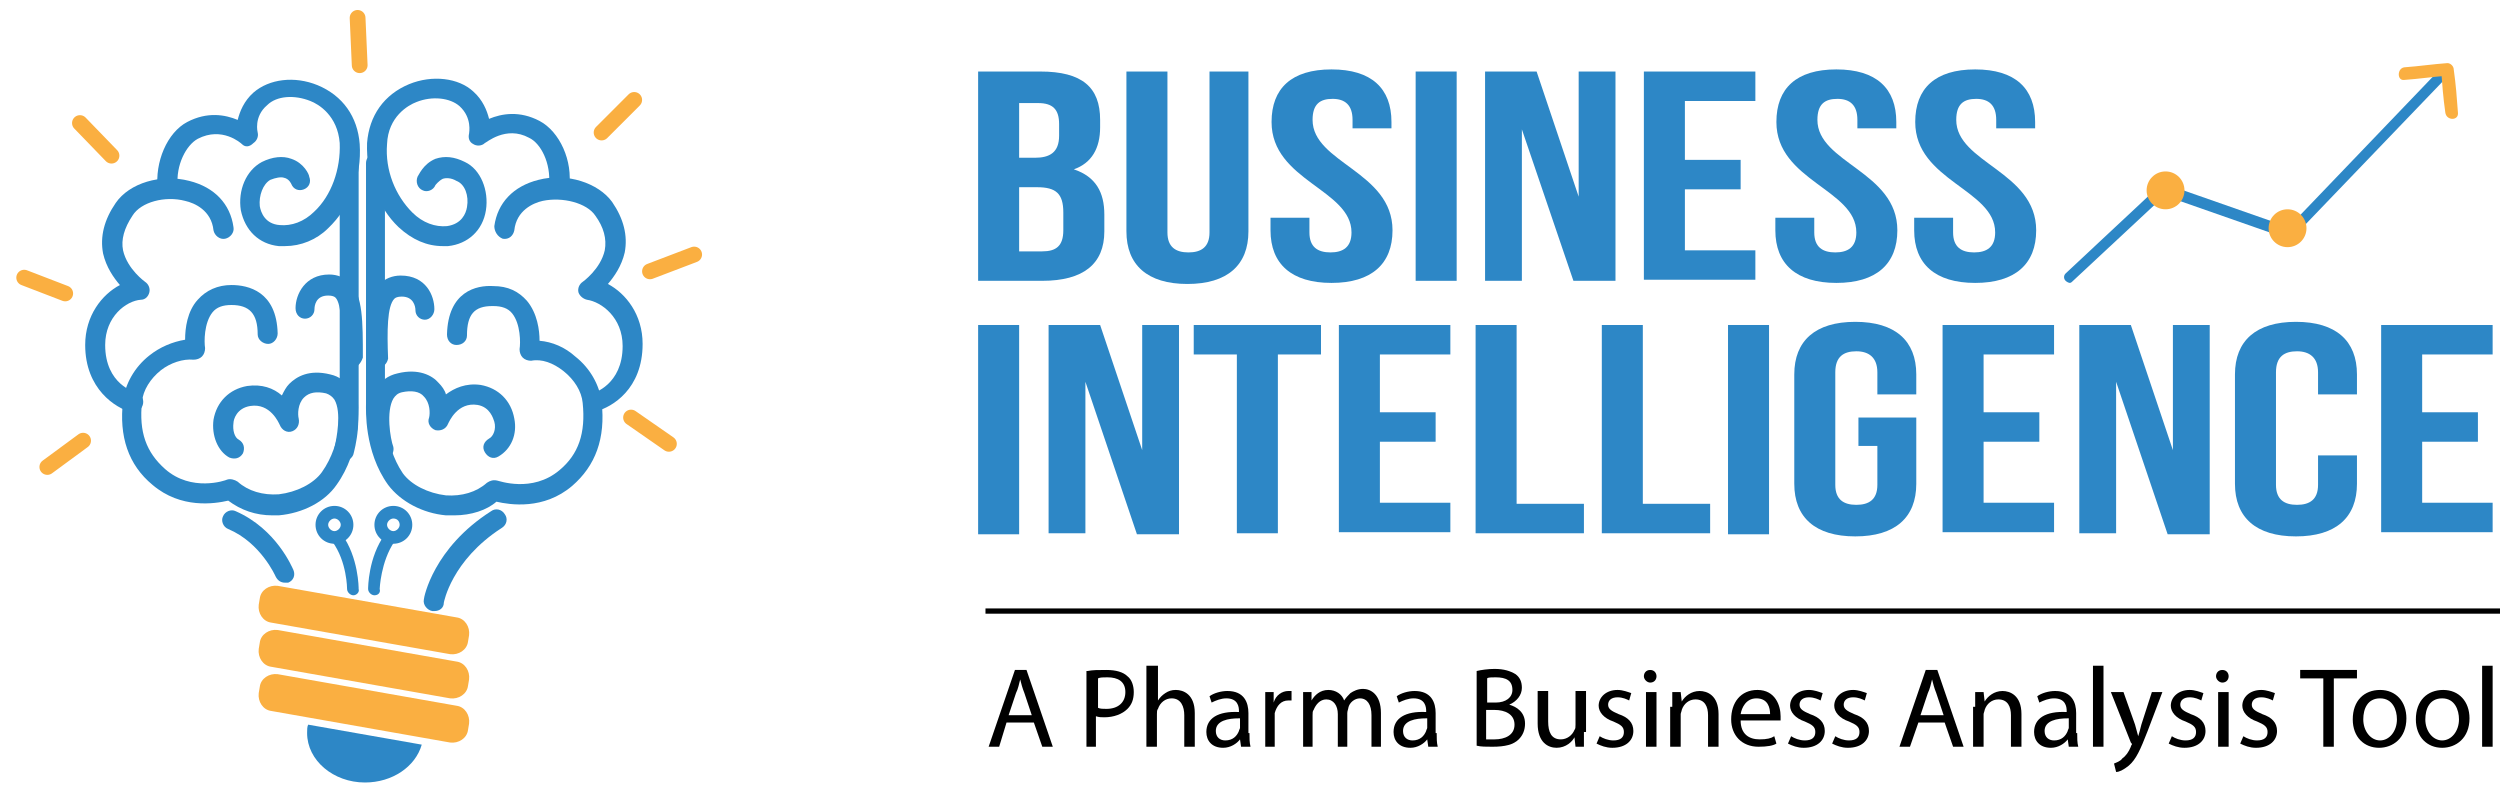 <?xml version="1.0" encoding="utf-8"?>
<!-- Generator: Adobe Illustrator 19.0.0, SVG Export Plug-In . SVG Version: 6.00 Build 0)  -->
<svg version="1.1" id="Layer_1" xmlns="http://www.w3.org/2000/svg" xmlns:xlink="http://www.w3.org/1999/xlink" x="0px" y="0px"
	 viewBox="0 0 237.7 76.1" style="enable-background:new 0 0 237.7 76.1;" xml:space="preserve">
<style type="text/css">
	.st0{fill:#FAAF41;}
	.st1{fill:#2D87C6;}
	.st2{fill:none;stroke:#FAAF41;stroke-width:1.5;stroke-linecap:round;stroke-miterlimit:10;}
	.st3{fill:#5D5E5E;}
	.st4{fill:none;stroke:#FAAF41;stroke-width:0.5;stroke-miterlimit:10;}
	.st5{fill:none;stroke:#FAAF41;stroke-width:0.5;stroke-miterlimit:10;stroke-dasharray:2.048,2.048;}
	.st6{fill:none;stroke:#000000;stroke-width:0.5;stroke-miterlimit:10;}
	.st7{fill:none;}
</style>
<g id="XMLID_1_">
	<path id="XMLID_390_" class="st0" d="M24.6,65.9c-0.1,0.8,0.4,1.6,1.2,1.7l17,3c0.8,0.1,1.6-0.4,1.7-1.2l0.1-0.6
		c0.1-0.8-0.4-1.6-1.2-1.7l-17-3c-0.8-0.1-1.6,0.4-1.7,1.2L24.6,65.9z"/>
	<path id="XMLID_387_" class="st0" d="M24.6,61.7c-0.1,0.8,0.4,1.6,1.2,1.7l17,3c0.8,0.1,1.6-0.4,1.7-1.2l0.1-0.6
		c0.1-0.8-0.4-1.6-1.2-1.7l-17-3c-0.8-0.1-1.6,0.4-1.7,1.2L24.6,61.7z"/>
	<path id="XMLID_384_" class="st0" d="M24.6,57.5c-0.1,0.8,0.4,1.6,1.2,1.7l17,3c0.8,0.1,1.6-0.4,1.7-1.2l0.1-0.6
		c0.1-0.8-0.4-1.6-1.2-1.7l-17-3c-0.8-0.1-1.6,0.4-1.7,1.2L24.6,57.5z"/>
	<g id="XMLID_380_">
		<path id="XMLID_383_" class="st1" d="M29.2,69.7c0,2.6,2.5,4.7,5.5,4.7c2.6,0,4.8-1.5,5.4-3.6l-10.8-1.9
			C29.2,69.1,29.2,69.4,29.2,69.7z"/>
	</g>
	<g id="XMLID_368_">
		<g id="XMLID_378_">
			<path id="XMLID_379_" class="st1" d="M25.9,49c-1.6,0-3-0.5-4.2-1.4c-1.3,0.3-4.5,0.8-7.2-1.5c-2.3-1.9-3.2-4.6-2.8-8
				c0.2-1.6,1.1-3.2,2.5-4.3c1-0.8,2.2-1.3,3.4-1.5c0-1.1,0.2-2.7,1.2-3.8c0.8-0.9,1.9-1.4,3.2-1.4c1.6,0,4.3,0.6,4.4,4.6
				c0,0.5-0.4,1-0.9,1c-0.5,0-1-0.4-1-0.9c0-2-0.8-2.8-2.5-2.8c-0.8,0-1.4,0.2-1.8,0.7c-0.8,1-0.8,2.8-0.7,3.4
				c0,0.3-0.1,0.6-0.3,0.8c-0.2,0.2-0.5,0.3-0.8,0.3c-1-0.1-2.2,0.3-3.1,1c-1,0.8-1.7,1.9-1.8,3c-0.3,2.9,0.4,4.8,2.2,6.4
				c2.5,2.2,5.7,1.1,5.9,1c0.3-0.1,0.7,0,1,0.2c1,0.9,2.4,1.3,3.9,1.2c1.7-0.2,3.3-1,4.1-2.1c2-2.8,1.8-6.4,1.7-6.5c0,0,0,0,0-0.1
				V15.5c0-0.5,0.4-0.9,0.9-0.9c0.5,0,0.9,0.4,0.9,0.9v22.9c0,0.5,0.2,4.5-2.1,7.7c-1.1,1.6-3.2,2.7-5.5,2.9
				C26.5,49,26.2,49,25.9,49z"/>
		</g>
		<g id="XMLID_376_">
			<path id="XMLID_377_" class="st1" d="M12.7,39.2c-0.1,0-0.1,0-0.2,0C11,38.8,8.1,37,8.1,32.8c0-2.8,1.6-4.8,3.3-5.7
				c-0.6-0.7-1.3-1.7-1.6-3c-0.3-1.6,0.1-3.2,1.2-4.8c1.3-1.9,4.3-2.8,7-2.1c2.4,0.6,3.9,2.2,4.2,4.4c0.1,0.5-0.3,1-0.8,1.1
				c-0.5,0.1-1-0.3-1.1-0.8c-0.2-1.9-1.8-2.6-2.7-2.8c-1.9-0.5-4.2,0.1-5,1.4c-0.8,1.2-1.1,2.3-0.9,3.3c0.4,1.8,2.1,3,2.1,3
				c0.3,0.2,0.5,0.6,0.4,1c-0.1,0.4-0.4,0.7-0.8,0.7C12,28.6,10,30.1,10,32.8c0,3.8,2.9,4.5,2.9,4.5c0.5,0.1,0.8,0.6,0.7,1.1
				C13.5,38.9,13.1,39.2,12.7,39.2z"/>
		</g>
		<g id="XMLID_374_">
			<path id="XMLID_375_" class="st1" d="M27.1,23.4c-0.2,0-0.4,0-0.6,0c-1.9-0.2-3.2-1.5-3.6-3.4c-0.3-1.9,0.5-3.8,2-4.6
				c1-0.5,2-0.6,2.8-0.3c1.2,0.4,1.7,1.5,1.7,1.7c0.2,0.5,0,1-0.5,1.2c-0.5,0.2-1,0-1.2-0.5c0,0-0.2-0.5-0.7-0.6
				c-0.3-0.1-0.8,0-1.3,0.2c-0.7,0.4-1.1,1.5-1,2.5c0.1,0.6,0.5,1.7,1.9,1.8c1.1,0.1,2.3-0.3,3.3-1.3c1.6-1.5,2.5-4,2.4-6.5
				c-0.2-2.6-2-3.7-2.8-4c-1.5-0.6-3.2-0.5-4.1,0.4c-1.3,1.1-0.9,2.6-0.9,2.6c0.1,0.4-0.1,0.8-0.4,1C23.7,14,23.3,14,23,13.7
				c-0.1-0.1-1.9-1.7-4.2-0.5c-1.1,0.6-2.1,2.5-1.9,4.5c0.1,0.5-0.3,1-0.8,1.1c-0.5,0.1-1-0.3-1.1-0.8c-0.3-2.6,0.9-5.4,2.8-6.4
				c1.9-1,3.6-0.7,4.8-0.2c0.2-0.8,0.6-1.8,1.5-2.6c1.5-1.3,3.9-1.6,6.1-0.7c2.4,1,3.8,3,4,5.6c0.2,3.1-0.9,6-3,8
				C30.1,22.8,28.6,23.4,27.1,23.4z"/>
		</g>
		<g id="XMLID_371_">
			<path id="XMLID_372_" class="st1" d="M32.7,43.8c-0.1,0-0.2,0-0.2,0c-0.5-0.1-0.8-0.7-0.7-1.2l0,0c0.2-0.9,0.7-3.4,0-4.6
				c-0.2-0.3-0.5-0.5-0.8-0.6c-0.9-0.2-1.6-0.1-2.1,0.4c-0.6,0.6-0.6,1.6-0.5,2c0.1,0.5-0.1,1-0.6,1.2c-0.5,0.2-1-0.1-1.2-0.6
				c-0.1-0.2-0.9-2.1-2.8-1.8c-1.3,0.2-1.6,1.3-1.6,1.6c-0.1,0.7,0.1,1.4,0.5,1.6c0.5,0.3,0.6,0.8,0.4,1.3c-0.3,0.5-0.8,0.6-1.3,0.4
				c-1.1-0.6-1.7-2.1-1.5-3.6c0.3-1.7,1.5-2.9,3.2-3.2c1.4-0.2,2.5,0.2,3.3,0.9c0.2-0.4,0.4-0.8,0.7-1.1c0.7-0.7,1.9-1.4,3.9-0.9
				c0.9,0.2,1.5,0.7,2,1.5c1.3,2.1,0.3,5.7,0.2,6.1C33.5,43.5,33.2,43.8,32.7,43.8z"/>
		</g>
		<g id="XMLID_369_">
			<path id="XMLID_370_" class="st1" d="M33.4,35C33.4,35,33.4,35,33.4,35c-0.5,0-1-0.4-0.9-1c0-2.6,0-5.1-0.6-5.7
				c-0.1-0.1-0.3-0.2-0.7-0.2c-1.2,0-1.3,1-1.3,1.3c0,0.5-0.4,0.9-0.9,0.9h0c-0.5,0-0.9-0.4-0.9-1c0-1.3,0.9-3.2,3.2-3.2
				c0.8,0,1.5,0.3,2,0.8c1.2,1.2,1.2,3.7,1.2,7.1C34.3,34.6,33.9,35,33.4,35z"/>
		</g>
	</g>
	<g id="XMLID_354_">
		<g id="XMLID_366_">
			<path id="XMLID_367_" class="st1" d="M43.2,49c-0.3,0-0.5,0-0.8,0c-2.2-0.2-4.3-1.3-5.5-2.9c-2.3-3.2-2.1-7.2-2.1-7.7V15.5
				c0-0.5,0.4-0.9,0.9-0.9c0.5,0,0.9,0.4,0.9,0.9v22.9c0,0,0,0,0,0.1c0,0-0.2,3.7,1.7,6.5c0.8,1.1,2.4,1.9,4.1,2.1
				c1.5,0.1,2.9-0.3,3.9-1.2c0.3-0.2,0.6-0.3,1-0.2c0.1,0,3.3,1.2,5.9-1c1.8-1.5,2.5-3.5,2.2-6.4c-0.1-1.1-0.8-2.2-1.8-3
				c-1-0.8-2.1-1.2-3.1-1c-0.3,0-0.6-0.1-0.8-0.3c-0.2-0.2-0.3-0.5-0.3-0.8c0.1-0.6,0.1-2.4-0.7-3.4c-0.4-0.5-1-0.7-1.8-0.7
				c0,0,0,0-0.1,0c-1.7,0-2.4,0.8-2.4,2.8c0,0.5-0.4,0.9-1,0.9c-0.5,0-0.9-0.4-0.9-1c0.1-4.1,2.8-4.7,4.4-4.6c1.4,0,2.4,0.5,3.2,1.4
				c1,1.2,1.2,2.8,1.2,3.8c1.2,0.1,2.4,0.6,3.4,1.5c1.4,1.1,2.3,2.7,2.5,4.3c0.4,3.5-0.6,6.1-2.8,8c-2.7,2.3-5.9,1.8-7.2,1.5
				C46.3,48.5,44.8,49,43.2,49z"/>
		</g>
		<g id="XMLID_364_">
			<path id="XMLID_365_" class="st1" d="M56.5,39.2c-0.4,0-0.8-0.3-0.9-0.7c-0.1-0.5,0.2-1,0.7-1.1c0.1,0,2.9-0.8,2.9-4.5
				c0-2.7-2-4.2-3.4-4.4c-0.4-0.1-0.7-0.4-0.8-0.7c-0.1-0.4,0.1-0.8,0.4-1c0,0,1.7-1.2,2.1-3c0.2-1.1-0.1-2.2-0.9-3.3
				c-0.8-1.2-3.1-1.8-5-1.4c-0.9,0.2-2.5,0.9-2.7,2.8c-0.1,0.5-0.5,0.9-1.1,0.8C47.3,22.5,47,22,47,21.5c0.3-2.2,1.8-3.8,4.2-4.4
				c2.7-0.7,5.7,0.3,7,2.1c1.1,1.6,1.5,3.2,1.2,4.8c-0.3,1.3-1,2.3-1.6,3c1.7,0.9,3.3,2.9,3.3,5.7c0,4.3-2.9,6-4.4,6.4
				C56.6,39.1,56.5,39.2,56.5,39.2z"/>
		</g>
		<g id="XMLID_362_">
			<path id="XMLID_363_" class="st1" d="M42.1,23.4c-1.5,0-2.9-0.6-4.2-1.8c-2-1.9-3.1-4.9-3-8c0.2-2.6,1.6-4.6,4-5.6
				c2.2-0.9,4.7-0.6,6.1,0.7c0.9,0.8,1.3,1.8,1.5,2.6c1.2-0.5,2.9-0.8,4.8,0.2c1.9,1,3.2,3.8,2.8,6.4c-0.1,0.5-0.5,0.9-1.1,0.8
				c-0.5-0.1-0.9-0.5-0.8-1.1c0.2-2.1-0.8-4-1.9-4.5c-2.2-1.2-4.1,0.5-4.2,0.5c-0.3,0.3-0.8,0.3-1.1,0.1c-0.4-0.2-0.5-0.6-0.4-1
				c0-0.1,0.3-1.5-0.9-2.6c-0.9-0.8-2.6-1-4.1-0.4c-0.8,0.3-2.7,1.4-2.8,4c-0.2,2.5,0.8,4.9,2.4,6.5c1,1,2.2,1.4,3.3,1.3
				c1.4-0.2,1.8-1.2,1.9-1.8c0.2-1.1-0.2-2.2-1-2.5c-0.5-0.3-1-0.3-1.3-0.2c-0.4,0.2-0.7,0.6-0.7,0.6c-0.2,0.5-0.8,0.7-1.2,0.5
				c-0.5-0.2-0.7-0.8-0.5-1.3c0.1-0.1,0.5-1.2,1.7-1.7c0.9-0.3,1.8-0.2,2.8,0.3c1.5,0.7,2.3,2.7,2,4.6c-0.3,1.9-1.7,3.2-3.6,3.4
				C42.5,23.4,42.3,23.4,42.1,23.4z"/>
		</g>
		<g id="XMLID_360_">
			<path id="XMLID_361_" class="st1" d="M36.5,43.8c-0.4,0-0.8-0.3-0.9-0.7c-0.1-0.4-1-3.9,0.2-6.1c0.4-0.8,1.1-1.3,2-1.5
				c2-0.5,3.3,0.2,3.9,0.9c0.3,0.3,0.6,0.7,0.7,1.1c0.8-0.6,1.9-1.1,3.3-0.9c1.7,0.3,2.9,1.5,3.2,3.2c0.3,1.5-0.3,2.9-1.5,3.6
				c-0.5,0.3-1,0.1-1.3-0.4c-0.3-0.5-0.1-1,0.4-1.3c0.4-0.2,0.7-0.9,0.5-1.6c-0.1-0.3-0.4-1.4-1.6-1.6c-1.9-0.3-2.7,1.6-2.8,1.8
				c-0.2,0.5-0.7,0.7-1.2,0.6c-0.5-0.2-0.8-0.7-0.6-1.2c0.1-0.4,0.1-1.4-0.5-2c-0.4-0.5-1.2-0.6-2.1-0.4c-0.4,0.1-0.6,0.3-0.8,0.6
				c-0.7,1.2-0.3,3.8,0,4.6c0.1,0.5-0.2,1-0.7,1.2C36.6,43.8,36.5,43.8,36.5,43.8z"/>
		</g>
		<g id="XMLID_355_">
			<path id="XMLID_359_" class="st1" d="M35.8,35c-0.5,0-0.9-0.4-0.9-0.9c0-3.4,0-5.8,1.2-7.1c0.5-0.5,1.2-0.8,2-0.8
				c2.4,0,3.2,1.9,3.2,3.2c0,0.5-0.4,1-0.9,1c-0.5,0-0.9-0.4-0.9-0.9c0-0.4-0.2-1.3-1.3-1.3c-0.4,0-0.6,0.1-0.7,0.2
				c-0.7,0.7-0.7,3.1-0.6,5.7C36.8,34.6,36.4,35,35.8,35C35.8,35,35.8,35,35.8,35z"/>
		</g>
	</g>
	<g id="XMLID_352_">
		<path id="XMLID_353_" class="st1" d="M41.3,58.1c-0.1,0-0.1,0-0.2,0c-0.5-0.1-0.9-0.6-0.8-1.1c0-0.2,0.9-4.9,6.4-8.4
			c0.4-0.3,1-0.2,1.3,0.3c0.3,0.4,0.2,1-0.3,1.3c-4.8,3.1-5.5,7.1-5.5,7.1C42.2,57.8,41.8,58.1,41.3,58.1z"/>
	</g>
	<g id="XMLID_348_">
		<path id="XMLID_349_" class="st1" d="M27.1,55.4c-0.4,0-0.7-0.2-0.9-0.6c0,0-1.4-3.2-4.5-4.5c-0.5-0.2-0.7-0.8-0.5-1.2
			c0.2-0.5,0.8-0.7,1.2-0.5c3.9,1.7,5.4,5.4,5.5,5.6c0.2,0.5,0,1-0.5,1.2C27.4,55.4,27.3,55.4,27.1,55.4z"/>
	</g>
	<g id="XMLID_344_">
		<path id="XMLID_345_" class="st1" d="M35.6,56.6C35.6,56.6,35.6,56.6,35.6,56.6c-0.3,0-0.6-0.3-0.6-0.6c0-0.1,0-3,1.6-5.2
			c0.2-0.3,0.6-0.3,0.8-0.1c0.3,0.2,0.3,0.6,0.1,0.8c-1.3,1.9-1.4,4.5-1.4,4.5C36.2,56.3,36,56.6,35.6,56.6z"/>
	</g>
	<g id="XMLID_340_">
		<path id="XMLID_341_" class="st1" d="M37.4,51.7c-1,0-1.8-0.8-1.8-1.8c0-1,0.8-1.8,1.8-1.8c1,0,1.8,0.8,1.8,1.8
			C39.2,50.9,38.4,51.7,37.4,51.7z M37.4,49.3c-0.3,0-0.6,0.3-0.6,0.6c0,0.3,0.3,0.6,0.6,0.6c0.3,0,0.6-0.3,0.6-0.6
			C38,49.6,37.8,49.3,37.4,49.3z"/>
	</g>
	<g id="XMLID_336_">
		<path id="XMLID_337_" class="st1" d="M33.6,56.6c-0.3,0-0.6-0.3-0.6-0.6l0,0c0,0,0-2.6-1.4-4.5c-0.2-0.3-0.1-0.6,0.1-0.8
			c0.3-0.2,0.6-0.1,0.8,0.1c1.6,2.2,1.6,5.1,1.6,5.2C34.2,56.3,33.9,56.6,33.6,56.6z"/>
	</g>
	<g id="XMLID_332_">
		<path id="XMLID_333_" class="st1" d="M31.8,51.7c-1,0-1.8-0.8-1.8-1.8c0-1,0.8-1.8,1.8-1.8c1,0,1.8,0.8,1.8,1.8
			C33.6,50.9,32.8,51.7,31.8,51.7z M31.8,49.3c-0.3,0-0.6,0.3-0.6,0.6c0,0.3,0.3,0.6,0.6,0.6c0.3,0,0.6-0.3,0.6-0.6
			C32.4,49.6,32.1,49.3,31.8,49.3z"/>
	</g>
	<line id="XMLID_323_" class="st2" x1="57.2" y1="12.6" x2="60.3" y2="9.5"/>
	<line id="XMLID_312_" class="st2" x1="34.2" y1="6.2" x2="34" y2="1.7"/>
	<line id="XMLID_292_" class="st2" x1="61.8" y1="25.8" x2="66" y2="24.2"/>
	<line id="XMLID_281_" class="st2" x1="60" y1="39.7" x2="63.6" y2="42.2"/>
	<line id="XMLID_270_" class="st2" x1="10.6" y1="14.8" x2="7.6" y2="11.7"/>
	<line id="XMLID_230_" class="st2" x1="6.2" y1="27.9" x2="2.3" y2="26.4"/>
	<line id="XMLID_224_" class="st2" x1="7.9" y1="41.9" x2="4.5" y2="44.4"/>
	<g id="XMLID_127_">
		<path id="XMLID_393_" class="st1" d="M104.6,11.4v0.7c0,2-0.8,3.4-2.5,4c2.1,0.7,2.9,2.2,2.9,4.3V22c0,3.1-2,4.7-5.9,4.7H93V6.8
			h5.9C102.9,6.8,104.6,8.3,104.6,11.4z M96.9,9.7v5.3h1.5c1.4,0,2.3-0.5,2.3-2.1v-1.1c0-1.4-0.6-2-2-2H96.9z M96.9,17.8v6.1h2.2
			c1.3,0,2-0.5,2-2v-1.7c0-1.8-0.7-2.4-2.5-2.4H96.9z"/>
		<path id="XMLID_399_" class="st1" d="M111,6.8v15.3c0,1.4,0.8,1.9,2,1.9c1.2,0,2-0.5,2-1.9V6.8h3.7V22c0,3.2-2,5-5.8,5
			c-3.8,0-5.8-1.8-5.8-5V6.8H111z"/>
		<path id="XMLID_403_" class="st1" d="M126.6,6.6c3.8,0,5.7,1.8,5.7,5v0.6h-3.7v-0.8c0-1.4-0.7-2-1.9-2s-1.9,0.5-1.9,2
			c0,4.1,7.6,4.9,7.6,10.5c0,3.2-2,5-5.8,5c-3.8,0-5.8-1.8-5.8-5v-1.2h3.7v1.4c0,1.4,0.8,1.9,2,1.9s2-0.5,2-1.9
			c0-4.1-7.6-4.9-7.6-10.5C120.9,8.4,122.8,6.6,126.6,6.6z"/>
		<path id="XMLID_405_" class="st1" d="M134.6,6.8h3.9v19.9h-3.9V6.8z"/>
		<path id="XMLID_407_" class="st1" d="M144.7,12.3v14.4h-3.5V6.8h4.9l4,11.9V6.8h3.5v19.9h-4L144.7,12.3z"/>
		<path id="XMLID_410_" class="st1" d="M160.2,15.2h5.3v2.8h-5.3v5.8h6.7v2.8h-10.6V6.8h10.6v2.8h-6.7V15.2z"/>
		<path id="XMLID_414_" class="st1" d="M174.6,6.6c3.8,0,5.7,1.8,5.7,5v0.6h-3.7v-0.8c0-1.4-0.7-2-1.9-2s-1.9,0.5-1.9,2
			c0,4.1,7.6,4.9,7.6,10.5c0,3.2-2,5-5.8,5c-3.8,0-5.8-1.8-5.8-5v-1.2h3.7v1.4c0,1.4,0.8,1.9,2,1.9s2-0.5,2-1.9
			c0-4.1-7.6-4.9-7.6-10.5C168.9,8.4,170.8,6.6,174.6,6.6z"/>
		<path id="XMLID_416_" class="st1" d="M187.8,6.6c3.8,0,5.7,1.8,5.7,5v0.6h-3.7v-0.8c0-1.4-0.7-2-1.9-2c-1.2,0-1.9,0.5-1.9,2
			c0,4.1,7.6,4.9,7.6,10.5c0,3.2-2,5-5.8,5c-3.8,0-5.8-1.8-5.8-5v-1.2h3.7v1.4c0,1.4,0.8,1.9,2,1.9s2-0.5,2-1.9
			c0-4.1-7.6-4.9-7.6-10.5C182.1,8.4,184,6.6,187.8,6.6z"/>
		<path id="XMLID_418_" class="st1" d="M93,30.9h3.9v19.9H93V30.9z"/>
		<path id="XMLID_422_" class="st1" d="M103.2,36.3v14.4h-3.5V30.9h4.9l4,11.9V30.9h3.5v19.9h-4L103.2,36.3z"/>
		<path id="XMLID_424_" class="st1" d="M113.6,30.9h12v2.8h-4.1v17h-3.9v-17h-4.1V30.9z"/>
		<path id="XMLID_426_" class="st1" d="M131.2,39.2h5.3v2.8h-5.3v5.8h6.7v2.8h-10.6V30.9h10.6v2.8h-6.7V39.2z"/>
		<path id="XMLID_428_" class="st1" d="M140.3,30.9h3.9v17h6.4v2.8h-10.3V30.9z"/>
		<path id="XMLID_430_" class="st1" d="M152.3,30.9h3.9v17h6.4v2.8h-10.3V30.9z"/>
		<path id="XMLID_432_" class="st1" d="M164.3,30.9h3.9v19.9h-3.9V30.9z"/>
		<path id="XMLID_434_" class="st1" d="M176.8,39.7h5.4V46c0,3.2-2,5-5.8,5c-3.8,0-5.8-1.8-5.8-5V35.6c0-3.2,2-5,5.8-5
			c3.8,0,5.8,1.8,5.8,5v1.9h-3.7v-2.1c0-1.4-0.8-2-2-2c-1.2,0-2,0.5-2,2v10.7c0,1.4,0.8,1.9,2,1.9c1.2,0,2-0.5,2-1.9v-3.7h-1.8V39.7
			z"/>
		<path id="XMLID_436_" class="st1" d="M188.6,39.2h5.3v2.8h-5.3v5.8h6.7v2.8h-10.6V30.9h10.6v2.8h-6.7V39.2z"/>
		<path id="XMLID_440_" class="st1" d="M201.2,36.3v14.4h-3.5V30.9h4.9l4,11.9V30.9h3.5v19.9h-4L201.2,36.3z"/>
		<path id="XMLID_442_" class="st1" d="M224.1,43.3V46c0,3.2-2,5-5.8,5c-3.8,0-5.8-1.8-5.8-5V35.6c0-3.2,2-5,5.8-5
			c3.8,0,5.8,1.8,5.8,5v1.9h-3.7v-2.1c0-1.4-0.8-2-2-2c-1.2,0-2,0.5-2,2v10.7c0,1.4,0.8,1.9,2,1.9c1.2,0,2-0.5,2-1.9v-2.8H224.1z"/>
		<path id="XMLID_444_" class="st1" d="M230.3,39.2h5.3v2.8h-5.3v5.8h6.7v2.8h-10.6V30.9H237v2.8h-6.7V39.2z"/>
	</g>
	<g id="XMLID_160_">
		<line id="XMLID_216_" class="st3" x1="-6351.6" y1="-2834.5" x2="-6351.6" y2="-2769"/>
		<g id="XMLID_207_">
			<line id="XMLID_213_" class="st4" x1="-6351.6" y1="-2834.5" x2="-6351.6" y2="-2833.5"/>
			<line id="XMLID_212_" class="st5" x1="-6351.6" y1="-2831.4" x2="-6351.6" y2="-2771"/>
			<line id="XMLID_210_" class="st4" x1="-6351.6" y1="-2770" x2="-6351.6" y2="-2769"/>
		</g>
	</g>
	<g id="XMLID_223_">
		<path id="XMLID_448_" d="M95.7,68.7L95,71h-1l2.5-7.3h1.1l2.5,7.3h-1l-0.8-2.3H95.7z M98.1,68l-0.7-2.1c-0.2-0.5-0.3-0.9-0.4-1.3
			h0c-0.1,0.4-0.2,0.9-0.4,1.3L95.9,68H98.1z"/>
		<path id="XMLID_451_" d="M103.4,63.8c0.5-0.1,1-0.1,1.8-0.1c0.9,0,1.6,0.2,2,0.6c0.4,0.3,0.6,0.9,0.6,1.5c0,0.7-0.2,1.2-0.6,1.6
			c-0.5,0.5-1.3,0.8-2.2,0.8c-0.3,0-0.5,0-0.8-0.1V71h-0.9V63.8z M104.4,67.3c0.2,0.1,0.5,0.1,0.8,0.1c1.1,0,1.8-0.6,1.8-1.6
			c0-1-0.7-1.4-1.7-1.4c-0.4,0-0.7,0-0.9,0.1V67.3z"/>
		<path id="XMLID_454_" d="M109.1,63.3h1v3.3h0c0.2-0.3,0.4-0.5,0.7-0.7c0.3-0.2,0.6-0.3,1-0.3c0.7,0,1.8,0.4,1.8,2.2V71h-1v-3
			c0-0.8-0.3-1.6-1.2-1.6c-0.6,0-1.1,0.4-1.3,1c-0.1,0.1-0.1,0.3-0.1,0.5V71h-1V63.3z"/>
		<path id="XMLID_457_" d="M118.8,69.7c0,0.5,0,0.9,0.1,1.3H118l-0.1-0.7h0c-0.3,0.4-0.9,0.8-1.6,0.8c-1.1,0-1.6-0.7-1.6-1.5
			c0-1.3,1.1-2,3.1-1.9v-0.1c0-0.4-0.1-1.2-1.2-1.2c-0.5,0-1,0.2-1.4,0.4l-0.2-0.6c0.4-0.3,1.1-0.5,1.7-0.5c1.6,0,2,1.1,2,2.1V69.7z
			 M117.8,68.3c-1,0-2.2,0.2-2.2,1.2c0,0.6,0.4,0.9,0.9,0.9c0.7,0,1.1-0.4,1.3-0.9c0-0.1,0.1-0.2,0.1-0.3V68.3z"/>
		<path id="XMLID_492_" d="M120.3,67.4c0-0.6,0-1.1,0-1.6h0.8l0,1h0c0.2-0.7,0.8-1.1,1.4-1.1c0.1,0,0.2,0,0.3,0v0.9
			c-0.1,0-0.2,0-0.3,0c-0.7,0-1.1,0.5-1.3,1.2c0,0.1,0,0.3,0,0.4V71h-0.9V67.4z"/>
		<path id="XMLID_500_" d="M123.9,67.2c0-0.5,0-1,0-1.4h0.8l0,0.8h0c0.3-0.5,0.8-1,1.6-1c0.7,0,1.3,0.4,1.5,1h0
			c0.2-0.3,0.4-0.5,0.6-0.7c0.3-0.2,0.7-0.4,1.2-0.4c0.7,0,1.7,0.5,1.7,2.3V71h-0.9v-3c0-1-0.4-1.6-1.1-1.6c-0.5,0-1,0.4-1.1,0.9
			c0,0.1-0.1,0.3-0.1,0.5V71h-0.9v-3.1c0-0.8-0.4-1.4-1.1-1.4c-0.6,0-1,0.5-1.2,1c-0.1,0.1-0.1,0.3-0.1,0.5V71h-0.9V67.2z"/>
		<path id="XMLID_502_" d="M136.6,69.7c0,0.5,0,0.9,0.1,1.3h-0.9l-0.1-0.7h0c-0.3,0.4-0.9,0.8-1.6,0.8c-1.1,0-1.6-0.7-1.6-1.5
			c0-1.3,1.1-2,3.1-1.9v-0.1c0-0.4-0.1-1.2-1.2-1.2c-0.5,0-1,0.2-1.4,0.4l-0.2-0.6c0.4-0.3,1.1-0.5,1.7-0.5c1.6,0,2,1.1,2,2.1V69.7z
			 M135.6,68.3c-1,0-2.2,0.2-2.2,1.2c0,0.6,0.4,0.9,0.9,0.9c0.7,0,1.1-0.4,1.3-0.9c0-0.1,0.1-0.2,0.1-0.3V68.3z"/>
		<path id="XMLID_505_" d="M140.4,63.8c0.4-0.1,1.1-0.2,1.7-0.2c0.9,0,1.5,0.2,2,0.5c0.4,0.3,0.6,0.7,0.6,1.3c0,0.7-0.5,1.3-1.2,1.6
			v0c0.7,0.2,1.5,0.7,1.5,1.8c0,0.6-0.2,1.1-0.6,1.5c-0.5,0.5-1.3,0.7-2.5,0.7c-0.6,0-1.1,0-1.5-0.1V63.8z M141.3,66.8h0.9
			c1,0,1.6-0.5,1.6-1.2c0-0.9-0.6-1.2-1.6-1.2c-0.4,0-0.7,0-0.8,0.1V66.8z M141.3,70.3c0.2,0,0.5,0,0.8,0c1,0,1.9-0.4,1.9-1.4
			c0-1-0.9-1.4-1.9-1.4h-0.8V70.3z"/>
		<path id="XMLID_509_" d="M150.6,69.6c0,0.5,0,1,0,1.4h-0.8l-0.1-0.9h0c-0.2,0.4-0.8,1-1.7,1c-0.8,0-1.8-0.5-1.8-2.3v-3.1h1v2.9
			c0,1,0.3,1.7,1.2,1.7c0.6,0,1.1-0.4,1.3-0.9c0.1-0.1,0.1-0.3,0.1-0.5v-3.2h1V69.6z"/>
		<path id="XMLID_513_" d="M152.1,70c0.3,0.2,0.8,0.4,1.3,0.4c0.7,0,1-0.3,1-0.8c0-0.5-0.3-0.7-1-1c-0.9-0.3-1.4-0.9-1.4-1.5
			c0-0.8,0.7-1.5,1.8-1.5c0.5,0,1,0.2,1.3,0.3l-0.2,0.7c-0.2-0.1-0.6-0.3-1.1-0.3c-0.6,0-0.9,0.3-0.9,0.7c0,0.4,0.3,0.6,1,0.9
			c0.9,0.3,1.4,0.8,1.4,1.6c0,0.9-0.7,1.6-2,1.6c-0.6,0-1.1-0.2-1.5-0.4L152.1,70z"/>
		<path id="XMLID_515_" d="M157.5,64.3c0,0.3-0.2,0.6-0.6,0.6c-0.3,0-0.6-0.3-0.6-0.6c0-0.3,0.2-0.6,0.6-0.6
			C157.3,63.7,157.5,64,157.5,64.3z M156.5,71v-5.2h1V71H156.5z"/>
		<path id="XMLID_521_" d="M159,67.2c0-0.5,0-1,0-1.4h0.8l0.1,0.9h0c0.3-0.5,0.9-1,1.7-1c0.7,0,1.8,0.4,1.8,2.2V71h-1v-3
			c0-0.8-0.3-1.5-1.2-1.5c-0.6,0-1.1,0.4-1.3,1c0,0.1-0.1,0.3-0.1,0.4V71h-1V67.2z"/>
		<path id="XMLID_523_" d="M165.5,68.5c0,1.3,0.8,1.8,1.8,1.8c0.7,0,1.1-0.1,1.4-0.3l0.2,0.7c-0.3,0.2-0.9,0.3-1.7,0.3
			c-1.6,0-2.6-1.1-2.6-2.6c0-1.6,0.9-2.8,2.5-2.8c1.7,0,2.2,1.5,2.2,2.5c0,0.2,0,0.3,0,0.4H165.5z M168.3,67.9
			c0-0.6-0.2-1.5-1.3-1.5c-1,0-1.4,0.9-1.5,1.5H168.3z"/>
		<path id="XMLID_526_" d="M170.3,70c0.3,0.2,0.8,0.4,1.3,0.4c0.7,0,1-0.3,1-0.8c0-0.5-0.3-0.7-1-1c-0.9-0.3-1.4-0.9-1.4-1.5
			c0-0.8,0.7-1.5,1.8-1.5c0.5,0,1,0.2,1.3,0.3l-0.2,0.7c-0.2-0.1-0.6-0.3-1.1-0.3c-0.6,0-0.9,0.3-0.9,0.7c0,0.4,0.3,0.6,1,0.9
			c0.9,0.3,1.4,0.8,1.4,1.6c0,0.9-0.7,1.6-2,1.6c-0.6,0-1.1-0.2-1.5-0.4L170.3,70z"/>
		<path id="XMLID_528_" d="M174.5,70c0.3,0.2,0.8,0.4,1.3,0.4c0.7,0,1-0.3,1-0.8c0-0.5-0.3-0.7-1-1c-0.9-0.3-1.4-0.9-1.4-1.5
			c0-0.8,0.7-1.5,1.8-1.5c0.5,0,1,0.2,1.3,0.3l-0.2,0.7c-0.2-0.1-0.6-0.3-1.1-0.3c-0.6,0-0.9,0.3-0.9,0.7c0,0.4,0.3,0.6,1,0.9
			c0.9,0.3,1.4,0.8,1.4,1.6c0,0.9-0.7,1.6-2,1.6c-0.6,0-1.1-0.2-1.5-0.4L174.5,70z"/>
		<path id="XMLID_530_" d="M182.4,68.7l-0.8,2.3h-1l2.5-7.3h1.1l2.5,7.3h-1l-0.8-2.3H182.4z M184.8,68l-0.7-2.1
			c-0.2-0.5-0.3-0.9-0.4-1.3h0c-0.1,0.4-0.2,0.9-0.4,1.3l-0.7,2.1H184.8z"/>
		<path id="XMLID_533_" d="M187.8,67.2c0-0.5,0-1,0-1.4h0.8l0.1,0.9h0c0.3-0.5,0.9-1,1.7-1c0.7,0,1.8,0.4,1.8,2.2V71h-1v-3
			c0-0.8-0.3-1.5-1.2-1.5c-0.6,0-1.1,0.4-1.3,1c0,0.1-0.1,0.3-0.1,0.4V71h-1V67.2z"/>
		<path id="XMLID_535_" d="M197.5,69.7c0,0.5,0,0.9,0.1,1.3h-0.9l-0.1-0.7h0c-0.3,0.4-0.9,0.8-1.6,0.8c-1.1,0-1.6-0.7-1.6-1.5
			c0-1.3,1.1-2,3.1-1.9v-0.1c0-0.4-0.1-1.2-1.2-1.2c-0.5,0-1,0.2-1.4,0.4l-0.2-0.6c0.4-0.3,1.1-0.5,1.7-0.5c1.6,0,2,1.1,2,2.1V69.7z
			 M196.6,68.3c-1,0-2.2,0.2-2.2,1.2c0,0.6,0.4,0.9,0.9,0.9c0.7,0,1.1-0.4,1.3-0.9c0-0.1,0.1-0.2,0.1-0.3V68.3z"/>
		<path id="XMLID_538_" d="M199,63.3h1V71h-1V63.3z"/>
		<path id="XMLID_540_" d="M201.9,65.8l1.1,3.1c0.1,0.3,0.2,0.8,0.3,1.1h0c0.1-0.3,0.2-0.7,0.3-1.1l1-3.1h1l-1.4,3.7
			c-0.7,1.8-1.1,2.7-1.8,3.3c-0.5,0.4-0.9,0.6-1.2,0.6l-0.2-0.8c0.2-0.1,0.6-0.2,0.8-0.5c0.3-0.2,0.6-0.6,0.8-1.1
			c0-0.1,0.1-0.2,0.1-0.2c0-0.1,0-0.1-0.1-0.2l-1.9-4.8H201.9z"/>
		<path id="XMLID_542_" d="M206.5,70c0.3,0.2,0.8,0.4,1.3,0.4c0.7,0,1-0.3,1-0.8c0-0.5-0.3-0.7-1-1c-0.9-0.3-1.4-0.9-1.4-1.5
			c0-0.8,0.7-1.5,1.8-1.5c0.5,0,1,0.2,1.3,0.3l-0.2,0.7c-0.2-0.1-0.6-0.3-1.1-0.3c-0.6,0-0.9,0.3-0.9,0.7c0,0.4,0.3,0.6,1,0.9
			c0.9,0.3,1.4,0.8,1.4,1.6c0,0.9-0.7,1.6-2,1.6c-0.6,0-1.1-0.2-1.5-0.4L206.5,70z"/>
		<path id="XMLID_544_" d="M211.9,64.3c0,0.3-0.2,0.6-0.6,0.6c-0.3,0-0.6-0.3-0.6-0.6c0-0.3,0.2-0.6,0.6-0.6
			C211.7,63.7,211.9,64,211.9,64.3z M210.9,71v-5.2h1V71H210.9z"/>
		<path id="XMLID_547_" d="M213.3,70c0.3,0.2,0.8,0.4,1.3,0.4c0.7,0,1-0.3,1-0.8c0-0.5-0.3-0.7-1-1c-0.9-0.3-1.4-0.9-1.4-1.5
			c0-0.8,0.7-1.5,1.8-1.5c0.5,0,1,0.2,1.3,0.3l-0.2,0.7c-0.2-0.1-0.6-0.3-1.1-0.3c-0.6,0-0.9,0.3-0.9,0.7c0,0.4,0.3,0.6,1,0.9
			c0.9,0.3,1.4,0.8,1.4,1.6c0,0.9-0.7,1.6-2,1.6c-0.6,0-1.1-0.2-1.5-0.4L213.3,70z"/>
		<path id="XMLID_549_" d="M220.9,64.5h-2.2v-0.8h5.4v0.8h-2.2V71h-1V64.5z"/>
		<path id="XMLID_551_" d="M228.8,68.3c0,1.9-1.3,2.8-2.6,2.8c-1.4,0-2.5-1-2.5-2.7c0-1.8,1.1-2.8,2.6-2.8
			C227.8,65.6,228.8,66.7,228.8,68.3z M224.7,68.4c0,1.1,0.7,2,1.6,2c0.9,0,1.6-0.9,1.6-2c0-0.9-0.4-2-1.6-2S224.7,67.4,224.7,68.4z
			"/>
		<path id="XMLID_554_" d="M234.8,68.3c0,1.9-1.3,2.8-2.6,2.8c-1.4,0-2.5-1-2.5-2.7c0-1.8,1.1-2.8,2.6-2.8
			C233.8,65.6,234.8,66.7,234.8,68.3z M230.6,68.4c0,1.1,0.7,2,1.6,2c0.9,0,1.6-0.9,1.6-2c0-0.9-0.4-2-1.6-2S230.6,67.4,230.6,68.4z
			"/>
		<path id="XMLID_557_" d="M236,63.3h1V71h-1V63.3z"/>
	</g>
	<line id="XMLID_153_" class="st6" x1="93.7" y1="58.1" x2="237.7" y2="58.1"/>
	<line id="XMLID_152_" class="st7" x1="237.7" y1="73" x2="237.4" y2="73"/>
	<g id="XMLID_151_">
		<path id="XMLID_559_" class="st1" d="M196.8,26.9c-0.1,0-0.3-0.1-0.4-0.2c-0.2-0.2-0.2-0.5,0-0.7l9.2-8.6l12,4.2l13.9-14.5
			c0.2-0.2,0.5-0.2,0.7,0c0.2,0.2,0.2,0.5,0,0.7l-14.4,15l-12-4.2l-8.8,8.2C197,26.8,196.9,26.9,196.8,26.9z"/>
	</g>
	<g id="XMLID_137_">
		<g id="XMLID_18_">
			<path id="XMLID_22_" class="st0" d="M228.6,7.6c1.4-0.1,2.7-0.3,4.1-0.4c-0.2-0.2-0.4-0.4-0.6-0.6c0.1,1.4,0.2,2.7,0.4,4.1
				c0.1,0.8,1.3,0.8,1.2,0c-0.1-1.4-0.2-2.7-0.4-4.1c0-0.3-0.3-0.6-0.6-0.6c-1.4,0.1-2.7,0.3-4.1,0.4C227.9,6.5,227.9,7.7,228.6,7.6
				L228.6,7.6z"/>
		</g>
	</g>
	<circle id="XMLID_131_" class="st0" cx="205.9" cy="18.1" r="1.8"/>
	<circle id="XMLID_128_" class="st0" cx="217.5" cy="21.7" r="1.8"/>
</g>
</svg>
